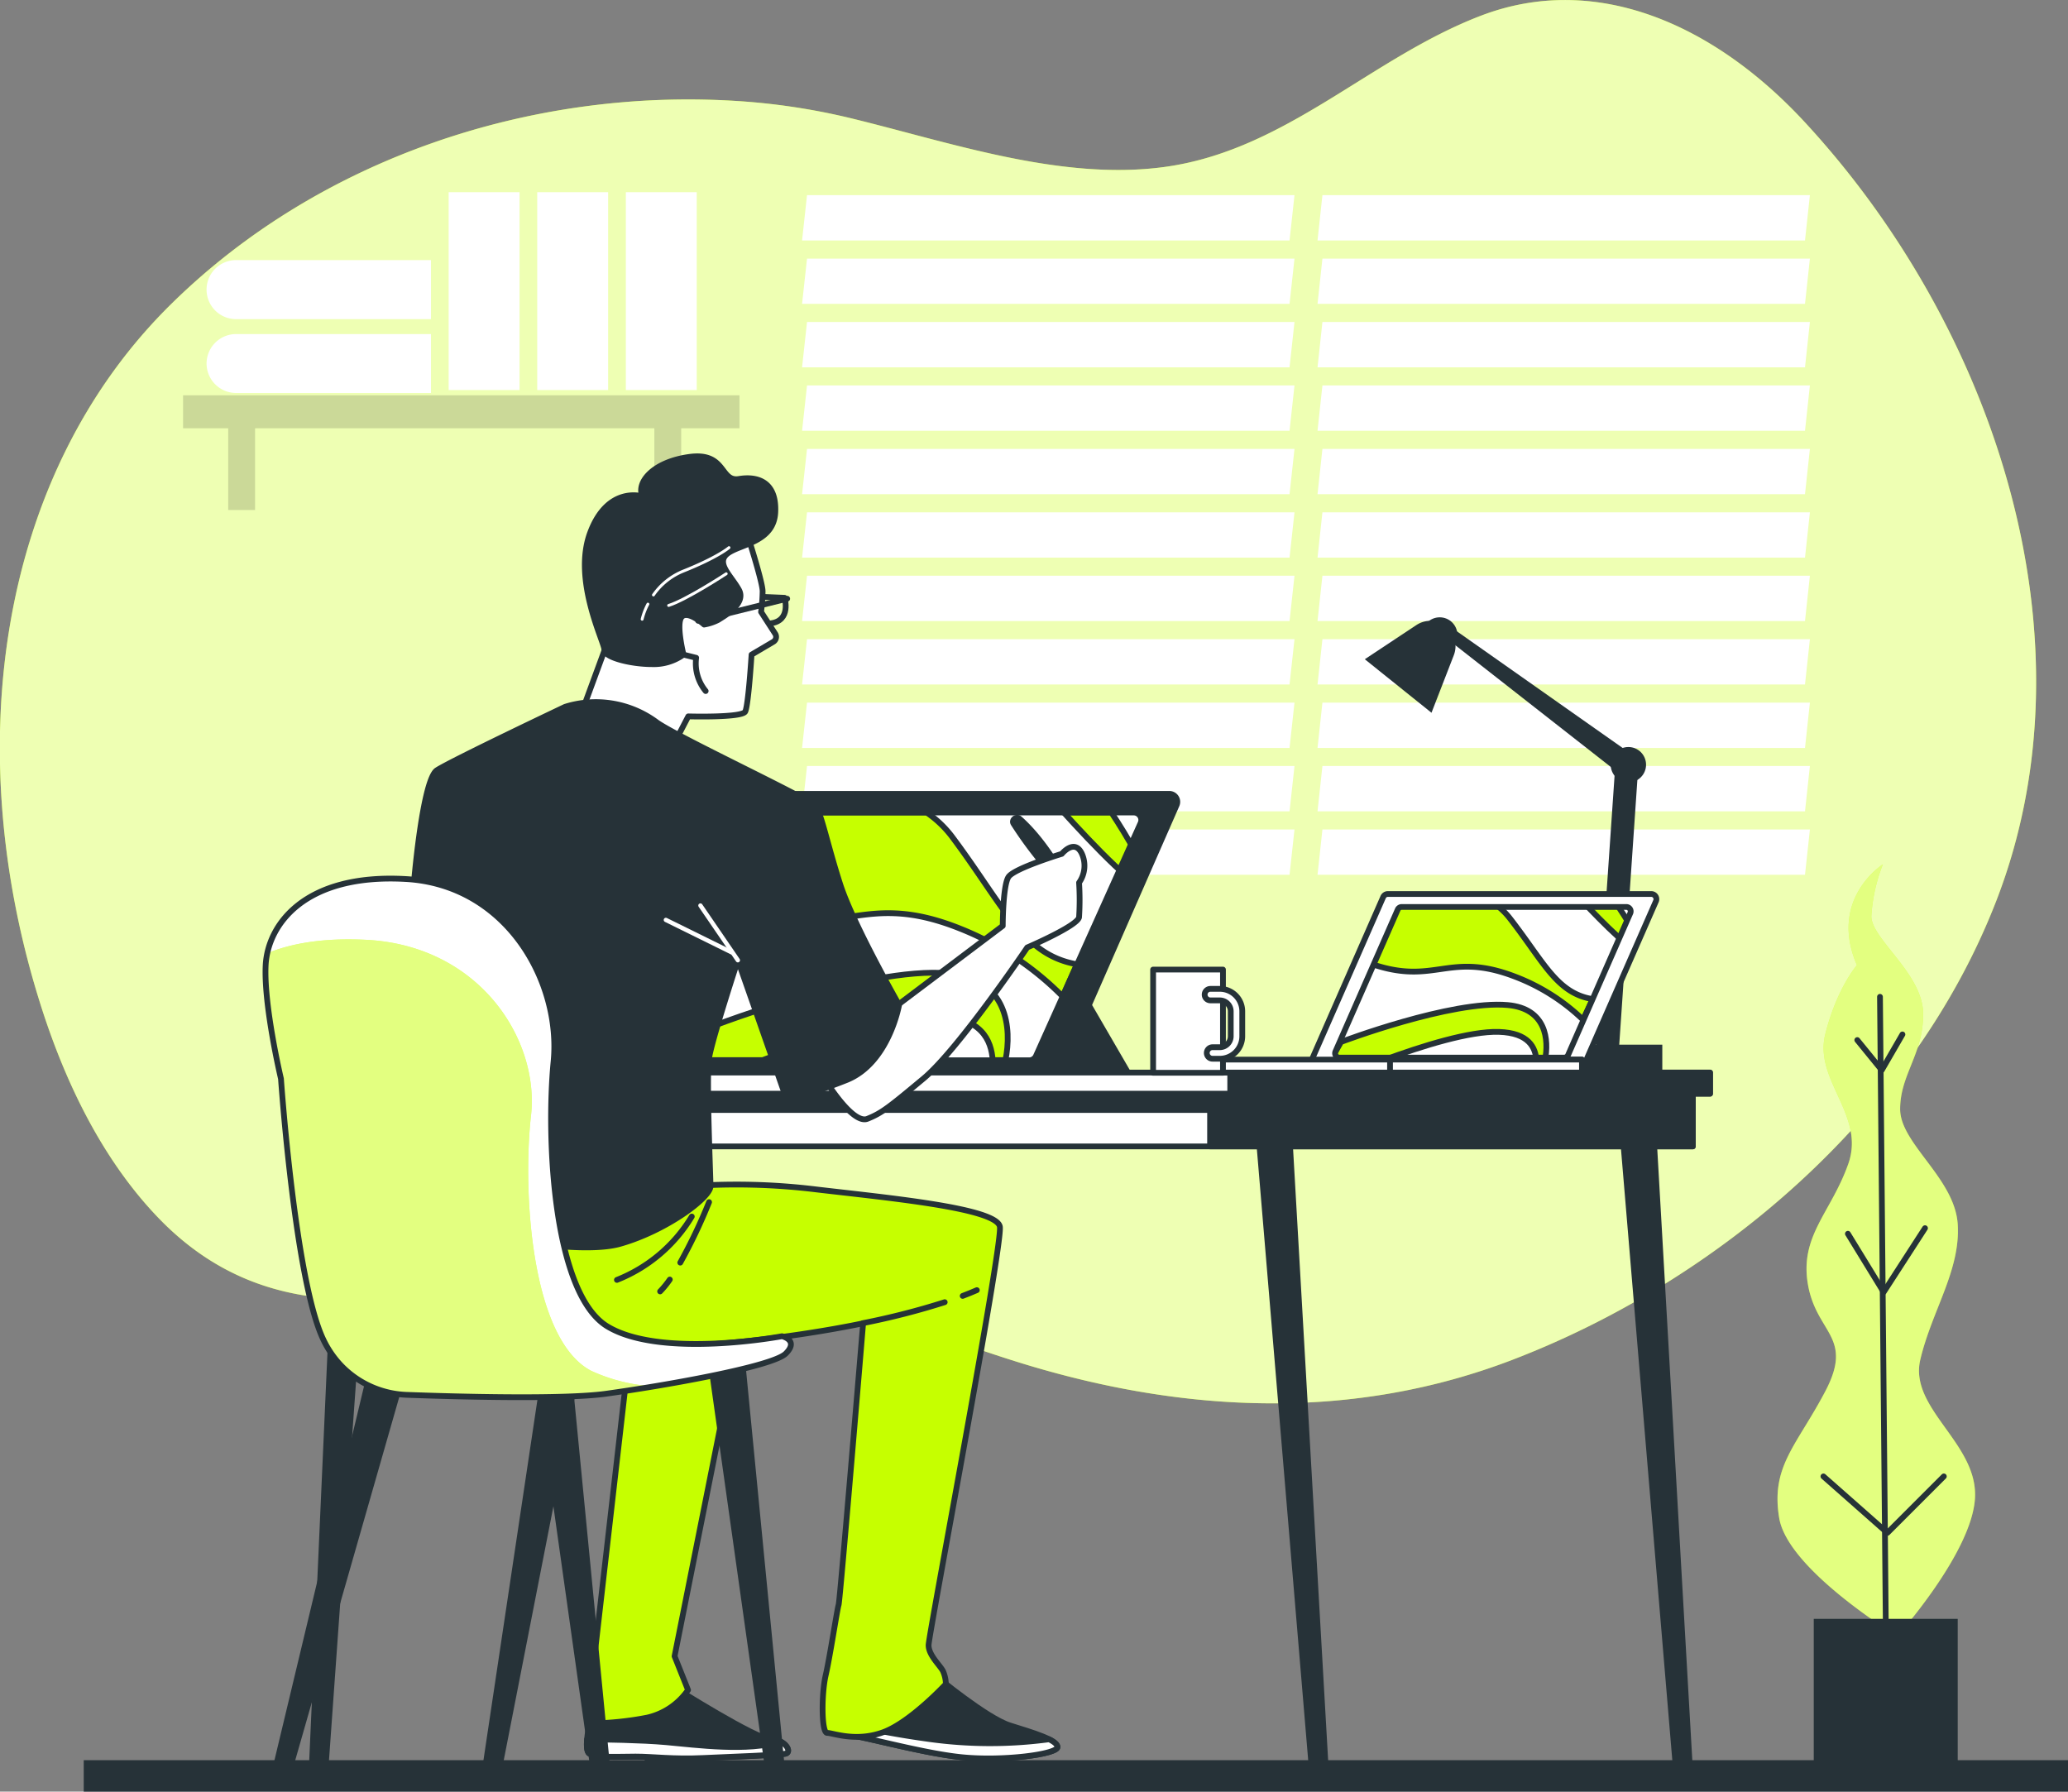 <svg xmlns="http://www.w3.org/2000/svg" xmlns:xlink="http://www.w3.org/1999/xlink" viewBox="0 0 359.11 311.07"><rect x="0" y="0" width="359.11" height="311.07" fill="#808080" stroke="none"/><defs><style>.cls-1,.cls-3,.cls-4,.cls-6{fill:#fff;}.cls-1,.cls-11,.cls-7,.cls-9{stroke:#263238;}.cls-1,.cls-11,.cls-13,.cls-14,.cls-7,.cls-9{stroke-linecap:round;stroke-linejoin:round;}.cls-11,.cls-2{fill:#c6ff00;}.cls-3{opacity:0.7;}.cls-5{opacity:0.15;}.cls-6{opacity:0.5;}.cls-13,.cls-14,.cls-7{fill:none;}.cls-8,.cls-9{fill:#263238;}.cls-10{clip-path:url(#clip-path);}.cls-12{clip-path:url(#clip-path-2);}.cls-13,.cls-14{stroke:#fff;}.cls-13{stroke-width:0.5px;}.cls-14{stroke-width:0.75px;}.cls-15{clip-path:url(#clip-path-3);}</style><clipPath id="clip-path"><path id="_Trazado_de_recorte_" data-name="&lt;Trazado de recorte&gt;" class="cls-1" d="M116.72,184.09h62a1.29,1.29,0,0,0,1.19-.78l18.16-40.42a1.3,1.3,0,0,0-1.19-1.82h-62a1.3,1.3,0,0,0-1.19.77l-18.16,40.43A1.3,1.3,0,0,0,116.72,184.09Z"/></clipPath><clipPath id="clip-path-2"><path id="_Trazado_de_recorte_2" data-name="&lt;Trazado de recorte&gt;" class="cls-1" d="M232.6,183.63h39a.76.76,0,0,0,.7-.45l10.81-24.65a.76.76,0,0,0-.69-1.06h-39a.77.77,0,0,0-.7.45L231.9,182.57A.76.76,0,0,0,232.6,183.63Z"/></clipPath><clipPath id="clip-path-3"><path id="_Trazado_de_recorte_3" data-name="&lt;Trazado de recorte&gt;" class="cls-1" d="M48.79,187.29s-3-12.67-2.66-19.67,6.66-16,24.33-15,27,18,25.67,31.67,0,40.33,9.33,46S135.79,232,135.79,232s3,.67.67,3-21.67,5.67-31.33,7c-7.38,1-26,.49-34.42.18A16.63,16.63,0,0,1,59.15,237a17.14,17.14,0,0,1-3-4.41C51.23,222.34,48.79,187.29,48.79,187.29Z"/></clipPath></defs><title>hero-img</title><g id="Background_Simple" data-name="Background Simple"><path class="cls-2" d="M346.67,156.37c-14.57,37.6-48.61,66.13-84,79.71-27.46,10.54-56.67,9.5-85.79.45-27.63-8.59-53-22.52-81.38-16.24-22.27,4.93-47.37,12-67.49-8.32-10-10.15-16.71-23.9-21.11-38-14-44.7-7-92,23-121.35,25.64-25.14,62.29-37.26,97.64-35.11a114.81,114.81,0,0,1,20.14,3c17.47,4.25,36.53,10.9,54.45,8.49,21.12-2.84,35.78-18.9,55-26.26C277-4.88,297.6,4.11,313.43,21.24,346.57,57.09,364.22,111.05,346.67,156.37Z"/><path class="cls-3" d="M346.67,156.37c-14.57,37.6-48.61,66.13-84,79.71-27.46,10.54-56.67,9.5-85.79.45-27.63-8.59-53-22.52-81.38-16.24-22.27,4.93-47.37,12-67.49-8.32-10-10.15-16.71-23.9-21.11-38-14-44.7-7-92,23-121.35,25.64-25.14,62.29-37.26,97.64-35.11a114.81,114.81,0,0,1,20.14,3c17.47,4.25,36.53,10.9,54.45,8.49,21.12-2.84,35.78-18.9,55-26.26C277-4.88,297.6,4.11,313.43,21.24,346.57,57.09,364.22,111.05,346.67,156.37Z"/></g><g id="Window"><polygon class="cls-4" points="223.93 41.75 139.28 41.75 140.14 33.88 224.79 33.88 223.93 41.75"/><polygon class="cls-4" points="223.93 52.76 139.28 52.76 140.14 44.9 224.79 44.9 223.93 52.76"/><polygon class="cls-4" points="223.93 63.78 139.28 63.78 140.14 55.91 224.79 55.91 223.93 63.78"/><polygon class="cls-4" points="223.93 74.79 139.28 74.79 140.14 66.92 224.79 66.92 223.93 74.79"/><polygon class="cls-4" points="223.93 85.8 139.28 85.8 140.14 77.94 224.79 77.94 223.93 85.8"/><polygon class="cls-4" points="223.93 96.82 139.28 96.82 140.14 88.95 224.79 88.95 223.93 96.82"/><polygon class="cls-4" points="223.93 107.83 139.28 107.83 140.14 99.96 224.79 99.96 223.93 107.83"/><polygon class="cls-4" points="223.93 118.84 139.28 118.84 140.14 110.98 224.79 110.98 223.93 118.84"/><polygon class="cls-4" points="223.93 129.86 139.28 129.86 140.14 121.99 224.79 121.99 223.93 129.86"/><polygon class="cls-4" points="223.93 140.87 139.28 140.87 140.14 133 224.79 133 223.93 140.87"/><polygon class="cls-4" points="223.93 151.88 139.28 151.88 140.14 144.02 224.79 144.02 223.93 151.88"/><polygon class="cls-4" points="313.44 41.75 228.79 41.75 229.64 33.88 314.29 33.88 313.44 41.75"/><polygon class="cls-4" points="313.44 52.76 228.79 52.76 229.64 44.9 314.29 44.9 313.44 52.76"/><polygon class="cls-4" points="313.44 63.78 228.79 63.78 229.64 55.91 314.29 55.91 313.44 63.78"/><polygon class="cls-4" points="313.44 74.79 228.79 74.79 229.64 66.92 314.29 66.92 313.44 74.79"/><polygon class="cls-4" points="313.44 85.8 228.79 85.8 229.64 77.94 314.29 77.94 313.44 85.8"/><polygon class="cls-4" points="313.44 96.82 228.79 96.82 229.64 88.95 314.29 88.95 313.44 96.82"/><polygon class="cls-4" points="313.44 107.83 228.79 107.83 229.64 99.96 314.29 99.96 313.44 107.83"/><polygon class="cls-4" points="313.44 118.84 228.79 118.84 229.64 110.98 314.29 110.98 313.44 118.84"/><polygon class="cls-4" points="313.44 129.86 228.79 129.86 229.64 121.99 314.29 121.99 313.44 129.86"/><polygon class="cls-4" points="313.44 140.87 228.79 140.87 229.64 133 314.29 133 313.44 140.87"/><polygon class="cls-4" points="313.44 151.88 228.79 151.88 229.64 144.02 314.29 144.02 313.44 151.88"/><path class="cls-4" d="M41,58H74.84a0,0,0,0,1,0,0V68.23a0,0,0,0,1,0,0H41a5.13,5.13,0,0,1-5.13-5.13v0A5.13,5.13,0,0,1,41,58Z"/><path class="cls-4" d="M74.84,45.16H41a5.12,5.12,0,0,0-5.13,5.12h0A5.12,5.12,0,0,0,41,55.41H74.84Z"/><rect class="cls-4" x="77.91" y="33.37" width="12.31" height="34.35"/><rect class="cls-4" x="93.29" y="33.37" width="12.31" height="34.35"/><rect class="cls-4" x="108.68" y="33.37" width="12.31" height="34.35"/><polygon class="cls-5" points="128.41 68.63 31.79 68.63 31.79 74.36 39.63 74.36 39.63 88.55 44.29 88.55 44.29 74.36 113.63 74.36 113.63 88.55 118.29 88.55 118.29 74.36 128.41 74.36 128.41 68.63"/></g><g id="Plants"><path class="cls-2" d="M322.46,167.57s-3.5,4-5.5,12,7,14,4,22.5-8.5,12.5-7,21,8,9,3,18.5-9.5,13-8,22,20.5,20.5,20.5,20.5,13-14.5,13.5-24-11.5-15.5-9.5-24,7-15.5,6.5-23.5-10-14-10-20,4-9.5,4-16.5-9-13-9-17a29.56,29.56,0,0,1,2-9S317.46,156.07,322.46,167.57Z"/><path class="cls-6" d="M322.46,167.57s-3.5,4-5.5,12,7,14,4,22.5-8.5,12.5-7,21,8,9,3,18.5-9.5,13-8,22,20.5,20.5,20.5,20.5,13-14.5,13.5-24-11.5-15.5-9.5-24,7-15.5,6.5-23.5-10-14-10-20,4-9.5,4-16.5-9-13-9-17a29.56,29.56,0,0,1,2-9S317.46,156.07,322.46,167.57Z"/><line class="cls-7" x1="327.46" y1="281.07" x2="326.46" y2="173.07"/><polyline class="cls-7" points="337.55 256.34 327.75 266.14 316.64 256.34"/><polyline class="cls-7" points="334.28 213.24 327.1 224.34 320.89 214.21"/><polyline class="cls-7" points="322.52 180.58 326.77 185.8 330.36 179.6"/><rect class="cls-8" x="314.96" y="281.07" width="25" height="28"/></g><g id="Table"><path class="cls-9" d="M218.43,195.62l9.41,112a1.23,1.23,0,0,0,1.48,1,1.2,1.2,0,0,0,.91-1.29l-6.41-111.75Z"/><path class="cls-9" d="M281.66,195.62,291.1,308a1.23,1.23,0,0,0,1.48,1,1.2,1.2,0,0,0,.91-1.29l-6.43-112.12Z"/><path class="cls-9" d="M117.4,195.62l-5,111a1.24,1.24,0,0,0,.93,1.3h0a1.18,1.18,0,0,0,1.46-1l8-111.34Z"/><path class="cls-9" d="M59.12,195.62,54.17,306.28a1.25,1.25,0,0,0,.93,1.31,1.19,1.19,0,0,0,1.46-1l7.93-111Z"/><rect class="cls-1" x="55.61" y="189.42" width="238.35" height="9.62"/><rect class="cls-9" x="55.61" y="189.42" width="238.35" height="3.3"/><rect class="cls-9" x="210.13" y="189.42" width="83.83" height="9.62"/><rect class="cls-1" x="52.63" y="186.22" width="244.32" height="3.67"/><rect class="cls-9" x="213.63" y="186.22" width="83.32" height="3.67"/><polygon class="cls-9" points="188.45 173.44 195.72 185.96 183.19 185.96 188.45 173.44"/><path class="cls-9" d="M111.56,185.88h71.63a1.38,1.38,0,0,0,1.27-.83l19.84-45.22a1.39,1.39,0,0,0-1.28-2H131.39a1.39,1.39,0,0,0-1.27.84l-19.83,45.21A1.39,1.39,0,0,0,111.56,185.88Z"/><path id="_Trazado_de_recorte_4" data-name="&lt;Trazado de recorte&gt;" class="cls-4" d="M116.72,184.09h62a1.29,1.29,0,0,0,1.19-.78l18.16-40.42a1.3,1.3,0,0,0-1.19-1.82h-62a1.3,1.3,0,0,0-1.19.77l-18.16,40.43A1.3,1.3,0,0,0,116.72,184.09Z"/><g class="cls-10"><path class="cls-11" d="M187,167.42c-9.45-1.64-12.73-10.21-21.7-22.18a18.8,18.8,0,0,0-4.39-4.17H134.88a1.3,1.3,0,0,0-1.19.77l-6.75,15c18.77,7.84,21.63-2.88,39.77,4.38A52.05,52.05,0,0,1,184.52,173Z"/><path class="cls-11" d="M164.88,169c-14.64-1.38-43.46,10.06-43.46,10.06l-2.68,5h13.7c10.32-4,22.66-8,30.15-7.73,7.89.25,9.55,4.32,9.79,7.73h2.22C175.72,178.57,175,170,164.88,169Z"/><path class="cls-11" d="M199.2,153.48c0-2.46-3.44-8.2-6.21-12.41h-8.27C189.1,145.91,199.2,156.7,199.2,153.48Z"/></g><path id="_Trazado_de_recorte_5" data-name="&lt;Trazado de recorte&gt;" class="cls-7" d="M116.72,184.09h62a1.29,1.29,0,0,0,1.19-.78l18.16-40.42a1.3,1.3,0,0,0-1.19-1.82h-62a1.3,1.3,0,0,0-1.19.77l-18.16,40.43A1.3,1.3,0,0,0,116.72,184.09Z"/><rect class="cls-8" x="268.69" y="181.39" width="19.96" height="5.12" transform="translate(557.35 367.89) rotate(180)"/><path class="cls-8" d="M279.19,183.13a2,2,0,0,0,2-1.86l3.33-48.62a2,2,0,0,0-1.86-2.13,2,2,0,0,0-2.13,1.86L277.19,181a2,2,0,0,0,1.86,2.13Z"/><path class="cls-8" d="M282.77,135a2,2,0,0,0,1.6-.8,2,2,0,0,0-.41-2.8l-32.8-23.08a1,1,0,0,0-1.17,1.57l31.58,24.72A2,2,0,0,0,282.77,135Z"/><circle class="cls-8" cx="282.77" cy="132.77" r="3.07"/><circle class="cls-8" cx="250.01" cy="110.25" r="3.07"/><path class="cls-8" d="M237,114.46l11.58,9.29,3.88-10a4.39,4.39,0,0,0-1.35-5h0a4.37,4.37,0,0,0-5.16-.22Z"/><path class="cls-1" d="M228.31,185.88h45.76a.9.9,0,0,0,.82-.53l12.67-28.89a.89.89,0,0,0-.82-1.24H241a.89.89,0,0,0-.81.53l-12.68,28.89A.89.89,0,0,0,228.31,185.88Z"/><path id="_Trazado_de_recorte_6" data-name="&lt;Trazado de recorte&gt;" class="cls-4" d="M232.6,183.63h39a.76.76,0,0,0,.7-.45l10.81-24.65a.76.76,0,0,0-.69-1.06h-39a.77.77,0,0,0-.7.45L231.9,182.57A.76.76,0,0,0,232.6,183.63Z"/><g class="cls-12"><path class="cls-11" d="M262.11,159.34a12.26,12.26,0,0,0-2.92-2.66H241.83a.85.85,0,0,0-.79.5l-4.5,9.58c12.5,5,14.4-1.84,26.48,2.78a34.93,34.93,0,0,1,11.87,7.5l1.67-3.57C270.27,172.43,268.09,167,262.11,159.34Z"/><path class="cls-11" d="M261.81,174.5c-9.75-.87-28.95,6.41-28.95,6.41l-1.78,3.18h9.12c6.87-2.55,15.09-5.08,20.08-4.93,5.25.17,6.36,2.76,6.52,4.93h1.48C269,180.57,268.54,175.1,261.81,174.5Z"/><path class="cls-11" d="M280.53,156.68H275c2.91,3.09,9.64,10,9.64,7.91C284.66,163,282.37,159.37,280.53,156.68Z"/></g><path id="_Trazado_de_recorte_7" data-name="&lt;Trazado de recorte&gt;" class="cls-7" d="M232.6,183.63h39a.76.76,0,0,0,.7-.45l10.81-24.65a.76.76,0,0,0-.69-1.06h-39a.77.77,0,0,0-.7.45L231.9,182.57A.76.76,0,0,0,232.6,183.63Z"/><rect class="cls-1" x="205.96" y="183.97" width="68.75" height="2.25"/><rect class="cls-1" x="241.38" y="183.97" width="33.33" height="2.25"/><rect class="cls-1" x="200.24" y="168.34" width="12.13" height="17.92"/><path class="cls-1" d="M211.82,183.82h-1.26a1,1,0,0,1,0-2h1.26a1.9,1.9,0,0,0,1.9-1.89v-4.35a1.9,1.9,0,0,0-1.9-1.89h-1.63a1,1,0,0,1,0-2h1.63a3.9,3.9,0,0,1,3.9,3.89v4.35A3.9,3.9,0,0,1,211.82,183.82Z"/></g><g id="Character"><path class="cls-1" d="M129.68,92.5s2.75,8.52,2.75,10.17a30.29,30.29,0,0,1-.27,3.57l2.43,3.76a1,1,0,0,1-.35,1.46l-3.73,2.2s-.55,8.79-1.1,9.89-9.89.83-9.89.83l-3,5.77-15.66-6.05L105,112.84l-.83-17S113.75,87.28,129.68,92.5Z"/><path class="cls-1" d="M118.69,113.66l2.2.55a7.55,7.55,0,0,0,1.65,5.77"/><line class="cls-7" x1="121.23" y1="107.78" x2="136.7" y2="103.95"/><path class="cls-7" d="M132.72,103.64l3.52.15s1.23,4-2.45,4.44"/><path class="cls-9" d="M111.55,86.18s-6-1.92-9.07,6.32,2.48,19,2.48,20.34,4.67,2.47,8.24,2.47a8.81,8.81,0,0,0,5.49-1.65s-1.37-5.5-.27-6.59,3.85,1.37,3.85,1.37a8.37,8.37,0,0,0,2.47-.82c.82-.55,4.94-2.75,3.57-5.23s-4.12-4.67-1.92-6.31,8-1.93,8.24-7.15-3-6.32-6.32-5.77-2.2-4.67-8.52-3.84S110.45,83.71,111.55,86.18Z"/><path class="cls-13" d="M112.51,104.89a11.46,11.46,0,0,0-1,2.62"/><path class="cls-13" d="M126.59,95.08s-1.91,1.67-7.89,4.06a11.65,11.65,0,0,0-5.23,4.16"/><path class="cls-13" d="M126.11,99.62s-6.93,4.54-10,5.5"/><path class="cls-9" d="M176,143a66.45,66.45,0,0,0,10.55,12.71s-3.83-8.53-9.51-13.57C176.49,141.65,175.6,142.38,176,143Z"/><path class="cls-1" d="M153.88,176l20.25-15.25s0-7,1-8.5,9.25-4,9.25-4,2.25-2.75,3.5,0a5.08,5.08,0,0,1-.5,5,46.36,46.36,0,0,1,0,6c-.25,1.5-9,5.25-9,5.25s-12,17.75-18,22.75-7.25,6-9.75,7-7-6.25-7-6.25Z"/><path class="cls-9" d="M117.13,293s14.25,9,16.75,9,3.75,2.25,2.5,2.5-9,.5-14.25.75-8.75-.25-11.75-.25-6.5.25-8-.5,1-9.25,1-10.75S115.38,292,117.13,293Z"/><path class="cls-1" d="M135.51,302.35c-5.53,1.82-14.5.62-19.88.13-4.26-.38-10.9-.47-13.69-.49-.11,1.28,0,2.26.44,2.49,1.5.75,5,.5,8,.5s6.5.5,11.75.25,13-.5,14.25-.75C137.31,304.3,136.85,303,135.51,302.35Z"/><path class="cls-11" d="M128.38,231.22l-11.24,56.34,2.34,5.86a11.76,11.76,0,0,1-7.1,4.8,54.33,54.33,0,0,1-9.75,1s-1.25-6.25-.5-7,1-3.75,1-3.75l6.5-56.75Z"/><path class="cls-9" d="M162.63,291.08s8.75,7.25,12.75,8.5,8.25,2.5,8.25,3.75-9.5,2.5-16.75,1.75-18.25-4-20.75-4-2-6.5-2-7.5S156.38,284.58,162.63,291.08Z"/><path class="cls-1" d="M183.63,303.33c0-.45-.56-.9-1.45-1.35a77,77,0,0,1-21.55-.15c-7.2-1-13.22-2.41-16.3-3.17.26,1.34.78,2.42,1.8,2.42,2.5,0,13.5,3.25,20.75,4S183.63,304.58,183.63,303.33Z"/><path class="cls-11" d="M119.13,206a114,114,0,0,1,22.5.5c12.75,1.5,31.5,3.25,32,6.5s-12.38,70.89-12.38,72.64,2,3.5,2.5,4.5a5.78,5.78,0,0,1,.5,2.25s-6.12,6.61-10.87,8.36-8.75.12-9.75.12-1-6.75-.25-10,2-11.5,2.25-12.25,4.25-48.87,4.25-48.87-27.5,6-49.75,3.5-24.5-6-25.75-11.25,1.25-15.75,1.25-15.75Z"/><path class="cls-7" d="M116.31,222.16a16.34,16.34,0,0,1-1.68,2.06"/><path class="cls-7" d="M123.13,208.72a93.2,93.2,0,0,1-5,10.5"/><path class="cls-7" d="M120.13,211.22a26.6,26.6,0,0,1-13,11"/><path class="cls-1" d="M167.17,225c.85-.32,1.68-.66,2.46-1"/><path class="cls-1" d="M149.88,229.72a128.4,128.4,0,0,0,14.17-3.63"/><path class="cls-9" d="M98.13,122.72s-19.5,9.25-22.25,11-4.5,23.5-4.5,27.25,2.75,40.5,3.5,46.75,24.75,10.5,32.75,8.25,15.75-8,15.75-10-.75-19-.25-22.25,5-17,5-17l8.5,24.25a91.32,91.32,0,0,0,10.5-3.5c7.25-3,9-13,9-13s-8-14-10.25-21-3.25-12.25-4.25-13.5-23.5-11.75-27.5-14.5A17.75,17.75,0,0,0,98.13,122.72Z"/><line class="cls-14" x1="128.13" y1="166.72" x2="121.63" y2="157.22"/><line class="cls-14" x1="127.07" y1="165.36" x2="115.63" y2="159.72"/></g><g id="Chair"><path class="cls-9" d="M93.15,237l10,71a1.2,1.2,0,0,0,1.47,1h0a1.19,1.19,0,0,0,.91-1.28l-7-71.88Z"/><path class="cls-9" d="M64.46,237.62l-16.7,69.72a1.21,1.21,0,0,0,1,1.47h0a1.2,1.2,0,0,0,1.32-.86l19.38-67.66Z"/><path class="cls-9" d="M94.77,236.76l-10.62,70.9A1.19,1.19,0,0,0,85.26,309h0a1.19,1.19,0,0,0,1.24-1L100,239Z"/><path class="cls-9" d="M123.48,237l10,71a1.19,1.19,0,0,0,1.46,1h0a1.19,1.19,0,0,0,.91-1.28l-7-71.88Z"/><path id="_Trazado_de_recorte_8" data-name="&lt;Trazado de recorte&gt;" class="cls-4" d="M48.79,187.29s-3-12.67-2.66-19.67,6.66-16,24.33-15,27,18,25.67,31.67,0,40.33,9.33,46S135.79,232,135.79,232s3,.67.67,3-21.67,5.67-31.33,7c-7.38,1-26,.49-34.42.18A16.63,16.63,0,0,1,59.15,237a17.14,17.14,0,0,1-3-4.41C51.23,222.34,48.79,187.29,48.79,187.29Z"/><g class="cls-15"><path class="cls-2" d="M105.13,242c2.36-.32,5.31-.77,8.45-1.29A30.1,30.1,0,0,1,102.65,238c-10.44-5.46-11.93-31.15-10.44-44.32s-8.94-29.55-28.7-30.51c-7.35-.36-12.95.62-17.1,2.34a12.22,12.22,0,0,0-.28,2.12c-.34,7,2.66,19.67,2.66,19.67s2.44,35.05,7.34,45.33a17.14,17.14,0,0,0,3,4.41,16.63,16.63,0,0,0,11.56,5.1C79.12,242.44,97.75,243,105.13,242Z"/><path class="cls-6" d="M105.13,242c2.36-.32,5.31-.77,8.45-1.29A30.1,30.1,0,0,1,102.65,238c-10.44-5.46-11.93-31.15-10.44-44.32s-8.94-29.55-28.7-30.51c-7.35-.36-12.95.62-17.1,2.34a12.22,12.22,0,0,0-.28,2.12c-.34,7,2.66,19.67,2.66,19.67s2.44,35.05,7.34,45.33a17.14,17.14,0,0,0,3,4.41,16.63,16.63,0,0,0,11.56,5.1C79.12,242.44,97.75,243,105.13,242Z"/></g><path id="_Trazado_de_recorte_9" data-name="&lt;Trazado de recorte&gt;" class="cls-7" d="M48.79,187.29s-3-12.67-2.66-19.67,6.66-16,24.33-15,27,18,25.67,31.67,0,40.33,9.33,46S135.79,232,135.79,232s3,.67.67,3-21.67,5.67-31.33,7c-7.38,1-26,.49-34.42.18A16.63,16.63,0,0,1,59.15,237a17.14,17.14,0,0,1-3-4.41C51.23,222.34,48.79,187.29,48.79,187.29Z"/></g><g id="Ground"><rect class="cls-8" x="14.54" y="305.61" width="344.57" height="5.46"/></g></svg>